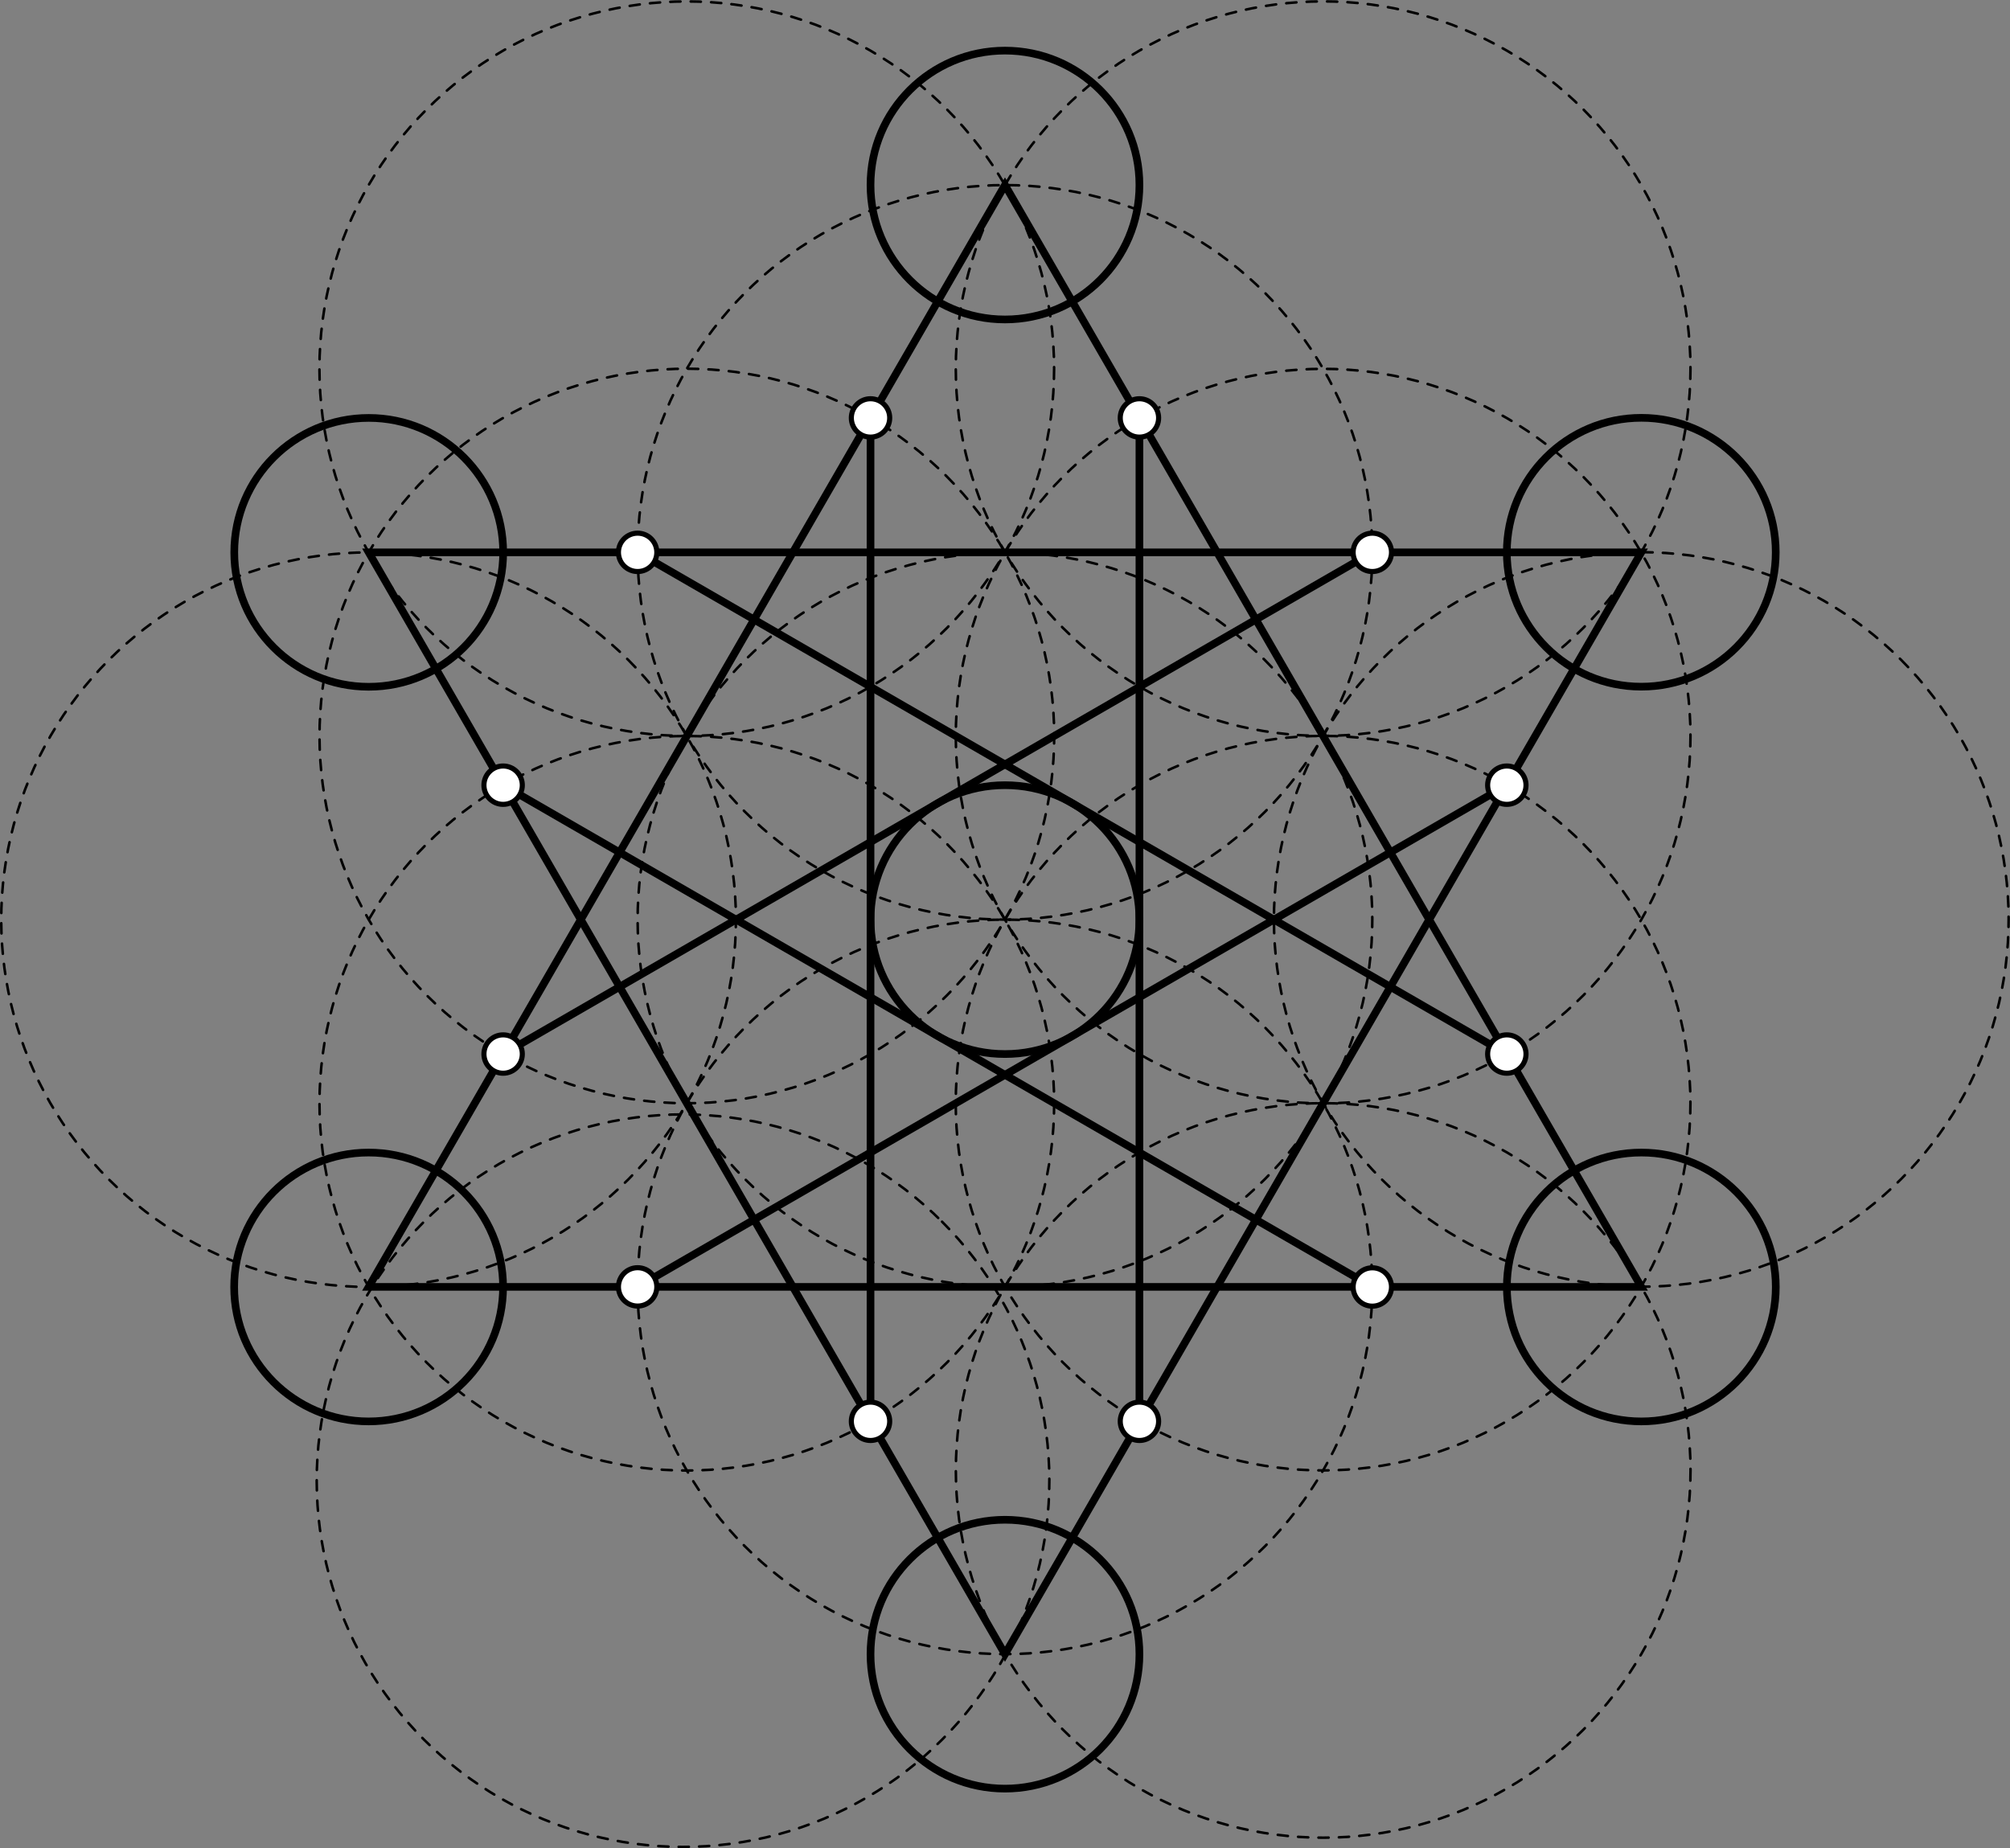 <svg id="a25f952c-5d7c-4f44-ae0e-dcfd1465b2ed" data-name="Layer 1" xmlns="http://www.w3.org/2000/svg" viewBox="0 0 393.91 362.29"><rect x="0" y="0" width="393.91" height="362.29" fill="#808080" stroke="none"/><defs><style>.b5ad61d0-4a0f-42d7-8571-da512a75f347,.bcb1ec54-d013-44b5-9371-938d633f0852{fill:none;}.b5ad61d0-4a0f-42d7-8571-da512a75f347,.bac44d56-7192-496c-ba3b-f3b19b79a591,.bcb1ec54-d013-44b5-9371-938d633f0852{stroke:#000;stroke-miterlimit:10;}.b5ad61d0-4a0f-42d7-8571-da512a75f347{stroke-linecap:round;stroke-width:0.5px;stroke-dasharray:2 2;}.bcb1ec54-d013-44b5-9371-938d633f0852{stroke-width:1.5px;}.bac44d56-7192-496c-ba3b-f3b19b79a591{fill:#fff;}</style></defs><title>14u</title><g id="aa8a4616-c91a-467e-b8d1-34ff1d121241" data-name="circles"><circle class="b5ad61d0-4a0f-42d7-8571-da512a75f347" cx="196.96" cy="180.25" r="71.99" transform="translate(-69.78 192.08) rotate(-45)"/><circle class="b5ad61d0-4a0f-42d7-8571-da512a75f347" cx="196.94" cy="252.25" r="71.99"/><circle class="b5ad61d0-4a0f-42d7-8571-da512a75f347" cx="133.87" cy="290.22" r="71.79" transform="translate(-166.02 179.68) rotate(-45)"/><circle class="b5ad61d0-4a0f-42d7-8571-da512a75f347" cx="259.3" cy="72.26" r="71.99"/><circle class="b5ad61d0-4a0f-42d7-8571-da512a75f347" cx="321.67" cy="180.22" r="71.99" transform="translate(-33.24 280.25) rotate(-45)"/><circle class="b5ad61d0-4a0f-42d7-8571-da512a75f347" cx="72.25" cy="180.26" r="71.99" transform="translate(-106.32 103.9) rotate(-45)"/><circle class="b5ad61d0-4a0f-42d7-8571-da512a75f347" cx="134.59" cy="72.27" r="71.99"/><circle class="b5ad61d0-4a0f-42d7-8571-da512a75f347" cx="259.31" cy="288.23" r="71.99"/><circle class="b5ad61d0-4a0f-42d7-8571-da512a75f347" cx="196.95" cy="108.27" r="71.99"/><circle class="b5ad61d0-4a0f-42d7-8571-da512a75f347" cx="259.3" cy="144.29" r="71.99"/><circle class="b5ad61d0-4a0f-42d7-8571-da512a75f347" cx="134.6" cy="216.26" r="71.99"/><circle class="b5ad61d0-4a0f-42d7-8571-da512a75f347" cx="134.62" cy="144.26" r="71.99" transform="translate(-62.59 137.45) rotate(-45)"/><circle class="b5ad61d0-4a0f-42d7-8571-da512a75f347" cx="259.29" cy="216.24" r="71.99"/><circle class="bcb1ec54-d013-44b5-9371-938d633f0852" cx="196.95" cy="180.26" r="26.35"/><circle class="bcb1ec54-d013-44b5-9371-938d633f0852" cx="72.26" cy="108.27" r="26.35"/><circle class="bcb1ec54-d013-44b5-9371-938d633f0852" cx="72.24" cy="252.27" r="26.35"/><circle class="bcb1ec54-d013-44b5-9371-938d633f0852" cx="196.95" cy="324.25" r="26.35"/><circle class="bcb1ec54-d013-44b5-9371-938d633f0852" cx="196.95" cy="36.27" r="26.35"/><circle class="bcb1ec54-d013-44b5-9371-938d633f0852" cx="321.65" cy="108.25" r="26.35"/><circle class="bcb1ec54-d013-44b5-9371-938d633f0852" cx="321.66" cy="252.27" r="26.35"/></g><g id="be4255a8-fdd8-4d05-bb77-73e6c771bed8" data-name="straight"><polygon class="bcb1ec54-d013-44b5-9371-938d633f0852" points="321.65 108.27 196.95 324.25 72.26 108.27 321.65 108.27"/><polygon class="bcb1ec54-d013-44b5-9371-938d633f0852" points="72.26 252.25 196.95 36.27 321.65 252.25 72.26 252.25"/><line class="bcb1ec54-d013-44b5-9371-938d633f0852" x1="170.6" y1="81.92" x2="170.6" y2="278.6"/><line class="bcb1ec54-d013-44b5-9371-938d633f0852" x1="223.3" y1="81.92" x2="223.3" y2="278.6"/><line class="bcb1ec54-d013-44b5-9371-938d633f0852" x1="124.96" y1="252.25" x2="295.29" y2="153.91"/><line class="bcb1ec54-d013-44b5-9371-938d633f0852" x1="98.61" y1="206.61" x2="268.94" y2="108.27"/><line class="bcb1ec54-d013-44b5-9371-938d633f0852" x1="295.29" y1="206.61" x2="124.96" y2="108.27"/><line class="bcb1ec54-d013-44b5-9371-938d633f0852" x1="268.94" y1="252.25" x2="98.61" y2="153.91"/></g><g id="a9921e44-73f6-478c-9105-237aa2da608d" data-name="EXTRA"><circle class="bac44d56-7192-496c-ba3b-f3b19b79a591" cx="124.96" cy="108.27" r="3.76"/><circle class="bac44d56-7192-496c-ba3b-f3b19b79a591" cx="98.6" cy="153.91" r="3.76"/><circle class="bac44d56-7192-496c-ba3b-f3b19b79a591" cx="98.6" cy="206.61" r="3.76"/><circle class="bac44d56-7192-496c-ba3b-f3b19b79a591" cx="124.96" cy="252.25" r="3.76"/><circle class="bac44d56-7192-496c-ba3b-f3b19b79a591" cx="170.6" cy="278.6" r="3.76"/><circle class="bac44d56-7192-496c-ba3b-f3b19b79a591" cx="223.3" cy="278.6" r="3.76"/><circle class="bac44d56-7192-496c-ba3b-f3b19b79a591" cx="268.94" cy="252.27" r="3.76"/><circle class="bac44d56-7192-496c-ba3b-f3b19b79a591" cx="295.3" cy="206.61" r="3.76"/><circle class="bac44d56-7192-496c-ba3b-f3b19b79a591" cx="295.3" cy="153.91" r="3.76"/><circle class="bac44d56-7192-496c-ba3b-f3b19b79a591" cx="268.94" cy="108.27" r="3.76"/><circle class="bac44d56-7192-496c-ba3b-f3b19b79a591" cx="223.3" cy="81.92" r="3.76"/><circle class="bac44d56-7192-496c-ba3b-f3b19b79a591" cx="170.6" cy="81.92" r="3.76"/></g></svg>